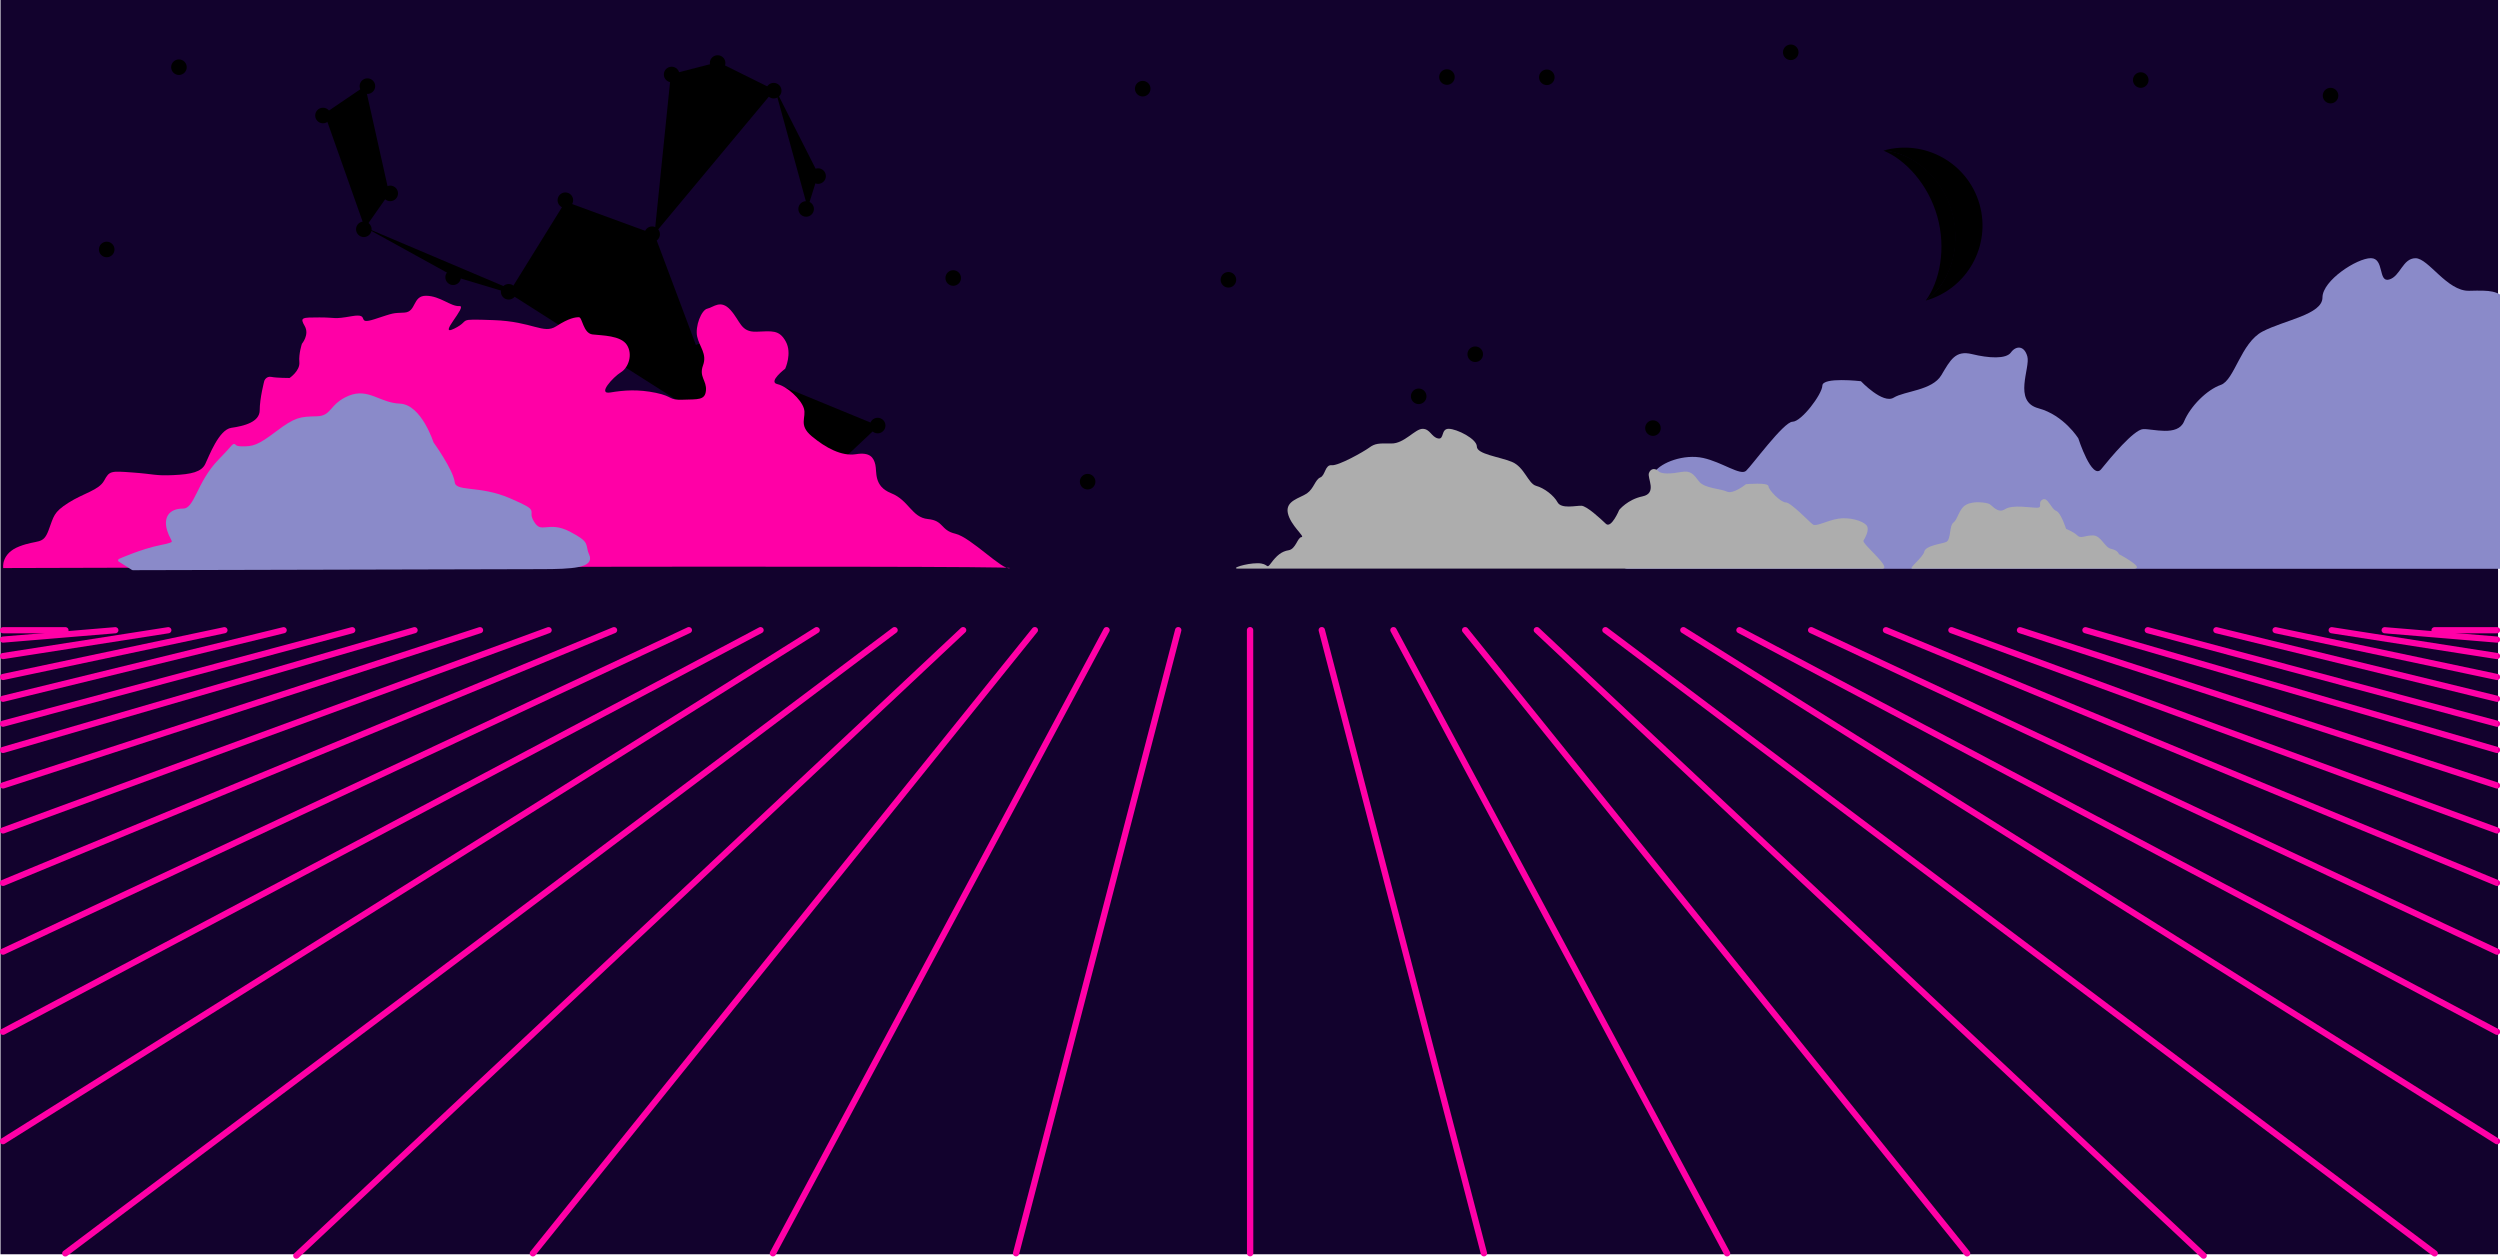 <svg class="hero hero--homepage" width="100%" height="100%" viewBox="0 0 802 404" version="1.1" xmlns="http://www.w3.org/2000/svg" xmlns:xlink="http://www.w3.org/1999/xlink" xml:space="preserve" xmlns:serif="http://www.serif.com/" style="fill-rule:evenodd;clip-rule:evenodd;stroke-linecap:round;stroke-linejoin:round;stroke-miterlimit:1.5;">
    <g transform="matrix(1,0,0,1,1,2.161)">
        <rect x="-0.829" y="-2.161" width="801.197" height="402.37" style="fill:rgb(18,2,45);"/>
        <g id="veticals" class="floor-shine">
            <g transform="matrix(1,-0,-0,0.975,6.202,10.417)">
                <path d="M393.82,194.416L393.843,399.466" style="fill:none;stroke:rgb(255,0,166);stroke-width:2.03px;"/>
            </g>
            <g transform="matrix(1,-0,-0,0.975,6.202,10.417)">
                <path d="M416.82,194.418C434.161,262.771 468.843,399.475 468.843,399.475" style="fill:none;stroke:rgb(255,0,166);stroke-width:2.03px;"/>
            </g>
            <g transform="matrix(1,-0,-0,0.975,6.202,10.417)">
                <path d="M439.82,194.421L546.843,399.484" style="fill:none;stroke:rgb(255,0,166);stroke-width:2.03px;"/>
            </g>
            <g transform="matrix(1,-0,-0,0.975,6.202,10.417)">
                <path d="M462.82,194.424L623.844,399.493" style="fill:none;stroke:rgb(255,0,166);stroke-width:2.03px;"/>
            </g>
            <g transform="matrix(1,-0,-0,0.975,6.202,10.417)">
                <path d="M485.82,194.426L699.727,400.248" style="fill:none;stroke:rgb(255,0,166);stroke-width:2.03px;"/>
            </g>
            <g transform="matrix(1,-0,-0,0.975,6.202,10.417)">
                <path d="M507.82,194.429L773.844,399.51" style="fill:none;stroke:rgb(255,0,166);stroke-width:2.03px;"/>
            </g>
            <g transform="matrix(1,-0,-0,0.975,6.202,10.417)">
                <path d="M532.82,194.432L793.839,362.588" style="fill:none;stroke:rgb(255,0,166);stroke-width:2.03px;"/>
            </g>
            <g transform="matrix(1,-0,-0,0.975,6.202,10.417)">
                <path d="M550.82,194.434L793.835,326.59" style="fill:none;stroke:rgb(255,0,166);stroke-width:2.03px;"/>
            </g>
            <g transform="matrix(1,-0,-0,0.975,6.202,10.417)">
                <path d="M573.82,194.436L793.832,300.223" style="fill:none;stroke:rgb(255,0,166);stroke-width:2.03px;"/>
            </g>
            <g transform="matrix(1,-0,-0,0.975,6.202,10.417)">
                <path d="M597.82,194.439L793.83,277.595" style="fill:none;stroke:rgb(255,0,166);stroke-width:2.03px;"/>
            </g>
            <g transform="matrix(1,-0,-0,0.975,6.202,10.417)">
                <path d="M618.82,194.442L793.828,260.348" style="fill:none;stroke:rgb(255,0,166);stroke-width:2.03px;"/>
            </g>
            <g transform="matrix(1,-0,-0,0.975,6.202,10.417)">
                <path d="M640.82,194.444L793.826,245.537" style="fill:none;stroke:rgb(255,0,166);stroke-width:2.03px;"/>
            </g>
            <g transform="matrix(1,-0,-0,0.975,6.202,10.417)">
                <path d="M661.82,194.447L793.825,233.855" style="fill:none;stroke:rgb(255,0,166);stroke-width:2.03px;"/>
            </g>
            <g transform="matrix(1,-0,-0,0.975,6.202,10.417)">
                <path d="M681.82,194.449L793.824,225.219" style="fill:none;stroke:rgb(255,0,166);stroke-width:2.03px;"/>
            </g>
            <g transform="matrix(1,-0,-0,0.975,6.202,10.417)">
                <path d="M703.82,194.451L793.823,217.017" style="fill:none;stroke:rgb(255,0,166);stroke-width:2.03px;"/>
            </g>
            <g transform="matrix(1,-0,-0,0.975,6.202,10.417)">
                <path d="M722.82,194.454L793.822,209.847" style="fill:none;stroke:rgb(255,0,166);stroke-width:2.03px;"/>
            </g>
            <g transform="matrix(1,-0,-0,0.975,6.202,10.417)">
                <path d="M740.821,194.456L793.821,202.96" style="fill:none;stroke:rgb(255,0,166);stroke-width:2.03px;"/>
            </g>
            <g transform="matrix(1,-0,-0,0.975,6.202,10.417)">
                <path d="M757.821,194.458L793.821,197.538" style="fill:none;stroke:rgb(255,0,166);stroke-width:2.03px;"/>
            </g>
            <g transform="matrix(1,-0,-0,0.975,6.202,10.417)">
                <path d="M773.821,194.46L793.821,194.462" style="fill:none;stroke:rgb(255,0,166);stroke-width:2.03px;"/>
            </g>
            <g transform="matrix(-1,-0,0,0.975,793.798,10.417)">
                <path d="M416.82,194.418C434.161,262.771 468.843,399.475 468.843,399.475" style="fill:none;stroke:rgb(255,0,166);stroke-width:2.03px;"/>
            </g>
            <g transform="matrix(-1,-0,0,0.975,793.798,10.417)">
                <path d="M439.82,194.421L546.843,399.484" style="fill:none;stroke:rgb(255,0,166);stroke-width:2.03px;"/>
            </g>
            <g transform="matrix(-1,-0,0,0.975,793.798,10.417)">
                <path d="M462.82,194.424L623.844,399.493" style="fill:none;stroke:rgb(255,0,166);stroke-width:2.03px;"/>
            </g>
            <g transform="matrix(-1,-0,0,0.975,793.798,10.417)">
                <path d="M485.82,194.426L699.727,400.248" style="fill:none;stroke:rgb(255,0,166);stroke-width:2.03px;"/>
            </g>
            <g transform="matrix(-1,-0,0,0.975,793.798,10.417)">
                <path d="M507.82,194.429L773.844,399.51" style="fill:none;stroke:rgb(255,0,166);stroke-width:2.03px;"/>
            </g>
            <g transform="matrix(-1,-0,0,0.975,793.798,10.417)">
                <path d="M532.82,194.432L793.839,362.588" style="fill:none;stroke:rgb(255,0,166);stroke-width:2.03px;"/>
            </g>
            <g transform="matrix(-1,-0,0,0.975,793.798,10.417)">
                <path d="M550.82,194.434L793.835,326.59" style="fill:none;stroke:rgb(255,0,166);stroke-width:2.03px;"/>
            </g>
            <g transform="matrix(-1,-0,0,0.975,793.798,10.417)">
                <path d="M573.82,194.436L793.832,300.223" style="fill:none;stroke:rgb(255,0,166);stroke-width:2.03px;"/>
            </g>
            <g transform="matrix(-1,-0,0,0.975,793.798,10.417)">
                <path d="M597.82,194.439L793.83,277.595" style="fill:none;stroke:rgb(255,0,166);stroke-width:2.03px;"/>
            </g>
            <g transform="matrix(-1,-0,0,0.975,793.798,10.417)">
                <path d="M618.82,194.442L793.828,260.348" style="fill:none;stroke:rgb(255,0,166);stroke-width:2.03px;"/>
            </g>
            <g transform="matrix(-1,-0,0,0.975,793.798,10.417)">
                <path d="M640.82,194.444L793.826,245.537" style="fill:none;stroke:rgb(255,0,166);stroke-width:2.03px;"/>
            </g>
            <g transform="matrix(-1,-0,0,0.975,793.798,10.417)">
                <path d="M661.82,194.447L793.825,233.855" style="fill:none;stroke:rgb(255,0,166);stroke-width:2.03px;"/>
            </g>
            <g transform="matrix(-1,-0,0,0.975,793.798,10.417)">
                <path d="M681.82,194.449L793.824,225.219" style="fill:none;stroke:rgb(255,0,166);stroke-width:2.03px;"/>
            </g>
            <g transform="matrix(-1,-0,0,0.975,793.798,10.417)">
                <path d="M703.82,194.451L793.823,217.017" style="fill:none;stroke:rgb(255,0,166);stroke-width:2.03px;"/>
            </g>
            <g transform="matrix(-1,-0,0,0.975,793.798,10.417)">
                <path d="M722.82,194.454L793.822,209.847" style="fill:none;stroke:rgb(255,0,166);stroke-width:2.03px;"/>
            </g>
            <g transform="matrix(-1,-0,0,0.975,793.798,10.417)">
                <path d="M740.821,194.456L793.821,202.96" style="fill:none;stroke:rgb(255,0,166);stroke-width:2.03px;"/>
            </g>
            <g transform="matrix(-1,-0,0,0.975,793.798,10.417)">
                <path d="M757.821,194.458L793.821,197.538" style="fill:none;stroke:rgb(255,0,166);stroke-width:2.03px;"/>
            </g>
            <g transform="matrix(-1,-0,0,0.975,793.798,10.417)">
                <path d="M773.821,194.46L793.821,194.462" style="fill:none;stroke:rgb(255,0,166);stroke-width:2.03px;"/>
            </g>
        </g>
        <g id="horizontals" class="floor-horizontal">
            <path d="M0,365L800,365.024"/>
            <path d="M0,328L800,328"/>
            <path d="M800,302L0,302"/>
            <path d="M0,280L800,280"/>
            <path d="M800,263.6L0,263.843"/>
            <path d="M0,249.563L800,249.576"/>
            <path d="M0,237.737L800,237.846"/>
            <path d="M0,230L800,230"/>
            <path d="M-0.092,222L800,222"/>
            <path d="M0,215L800,214.978"/>
            <path d="M0.149,209L800,209"/>
            <path d="M0,203L800,203"/>
            <path class="floor-horizon-line" d="M0,200L800,200L0,200Z"/>
        </g>
        <g id="orion" class="orion star">
            <path d="M103.085,34.28L116.067,71.02L123.852,59.925L116.143,25.424"/>
            <path d="M116.032,70.756L144.64,86.538L162.131,91.779L221.374,129.547L239.505,173.426L280.84,134.453L223.067,110.686L208.918,72.967L180.389,62.519L162.957,90.657"/>
            <path d="M208.987,72.816L247.441,26.696L229.407,17.758L214.206,21.679"/>
            <path d="M247.592,26.174L261.516,53.67L258.104,64.529"/>
            <g transform="matrix(0.204,0,0,0.251,147.512,5.362)">
                <ellipse cx="400.489" cy="50.573" rx="12.246" ry="9.955"/>
            </g>
            <g transform="matrix(0.204,0,0,0.251,165.507,14.232)">
                <ellipse cx="400.489" cy="50.573" rx="12.246" ry="9.955"/>
            </g>
            <g transform="matrix(0.204,0,0,0.251,179.738,41.635)">
                <ellipse cx="400.489" cy="50.573" rx="12.246" ry="9.955"/>
            </g>
            <g transform="matrix(0.204,0,0,0.251,175.908,52.176)">
                <ellipse cx="400.489" cy="50.573" rx="12.246" ry="9.955"/>
            </g>
            <g transform="matrix(0.204,0,0,0.251,126.505,60.282)">
                <ellipse cx="400.489" cy="50.573" rx="12.246" ry="9.955"/>
            </g>
            <g transform="matrix(0.204,0,0,0.251,98.669,49.379)">
                <ellipse cx="400.489" cy="50.573" rx="12.246" ry="9.955"/>
            </g>
            <g transform="matrix(0.204,0,0,0.251,80.479,78.748)">
                <ellipse cx="400.489" cy="50.573" rx="12.246" ry="9.955"/>
            </g>
            <g transform="matrix(0.204,0,0,0.251,139.396,116.856)">
                <ellipse cx="400.489" cy="50.573" rx="12.246" ry="9.955"/>
            </g>
            <g transform="matrix(0.204,0,0,0.251,143.248,107.16)">
                <ellipse cx="400.489" cy="50.573" rx="12.246" ry="9.955"/>
            </g>
            <g transform="matrix(0.204,0,0,0.251,62.663,74.085)">
                <ellipse cx="400.489" cy="50.573" rx="12.246" ry="9.955"/>
            </g>
            <g transform="matrix(0.204,0,0,0.251,34.019,58.697)">
                <ellipse cx="400.489" cy="50.573" rx="12.246" ry="9.955"/>
            </g>
            <g transform="matrix(0.204,0,0,0.251,42.485,47.186)">
                <ellipse cx="400.489" cy="50.573" rx="12.246" ry="9.955"/>
            </g>
            <g transform="matrix(0.204,0,0,0.251,35.166,12.777)">
                <ellipse cx="400.489" cy="50.573" rx="12.246" ry="9.955"/>
            </g>
            <g transform="matrix(0.204,0,0,0.251,20.911,22.202)">
                <ellipse cx="400.489" cy="50.573" rx="12.246" ry="9.955"/>
            </g>
            <g transform="matrix(0.204,0,0,0.251,157.63,160.78)">
                <ellipse cx="400.489" cy="50.573" rx="12.246" ry="9.955"/>
            </g>
            <g transform="matrix(0.204,0,0,0.251,198.853,121.664)">
                <ellipse cx="400.489" cy="50.573" rx="12.246" ry="9.955"/>
            </g>
            <g transform="matrix(0.204,0,0,0.251,141.842,97.969)">
                <ellipse cx="400.489" cy="50.573" rx="12.246" ry="9.955"/>
            </g>
            <g transform="matrix(0.204,0,0,0.251,132.76,9.044)">
                <ellipse cx="400.489" cy="50.573" rx="12.246" ry="9.955"/>
            </g>
        </g>
        <g id="stars" class="star" transform="matrix(1,0,0,1,248.716,0.817)">
            <g transform="matrix(0.204,0,0,0.251,355.336,10.007)">
                <ellipse cx="400.489" cy="50.573" rx="12.246" ry="9.955"/>
            </g>
            <g transform="matrix(0.204,0,0,0.251,310.777,126.984)">
                <ellipse cx="400.489" cy="50.573" rx="12.246" ry="9.955"/>
            </g>
            <g transform="matrix(0.204,0,0,0.251,243.056,1.109)">
                <ellipse cx="400.489" cy="50.573" rx="12.246" ry="9.955"/>
            </g>
            <g transform="matrix(0.204,0,0,0.251,164.802,9.123)">
                <ellipse cx="400.489" cy="50.573" rx="12.246" ry="9.955"/>
            </g>
            <g transform="matrix(0.204,0,0,0.251,416.225,14.999)">
                <ellipse cx="400.489" cy="50.573" rx="12.246" ry="9.955"/>
            </g>
            <g transform="matrix(0.204,0,0,0.251,430.859,82.228)">
                <ellipse cx="400.489" cy="50.573" rx="12.246" ry="9.955"/>
            </g>
            <g transform="matrix(0.204,0,0,0.251,17.496,138.849)">
                <ellipse cx="400.489" cy="50.573" rx="12.246" ry="9.955"/>
            </g>
            <g transform="matrix(0.204,0,0,0.251,123.7,111.465)">
                <ellipse cx="400.489" cy="50.573" rx="12.246" ry="9.955"/>
            </g>
            <g transform="matrix(0.204,0,0,0.251,398.863,147.512)">
                <ellipse cx="400.489" cy="50.573" rx="12.246" ry="9.955"/>
            </g>
            <g transform="matrix(0.204,0,0,0.251,62.663,74.085)">
                <ellipse cx="400.489" cy="50.573" rx="12.246" ry="9.955"/>
            </g>
            <g transform="matrix(0.204,0,0,0.251,-25.623,73.514)">
                <ellipse cx="400.489" cy="50.573" rx="12.246" ry="9.955"/>
            </g>
            <g transform="matrix(0.204,0,0,0.251,-233.733,116.464)">
                <ellipse cx="400.489" cy="50.573" rx="12.246" ry="9.955"/>
            </g>
            <g transform="matrix(0.204,0,0,0.251,35.166,12.777)">
                <ellipse cx="400.489" cy="50.573" rx="12.246" ry="9.955"/>
            </g>
            <g transform="matrix(0.204,0,0,0.251,-297.185,64.358)">
                <ellipse cx="400.489" cy="50.573" rx="12.246" ry="9.955"/>
            </g>
            <g transform="matrix(0.204,0,0,0.251,-274.011,5.885)">
                <ellipse cx="400.489" cy="50.573" rx="12.246" ry="9.955"/>
            </g>
            <g transform="matrix(0.204,0,0,0.251,198.853,121.664)">
                <ellipse cx="400.489" cy="50.573" rx="12.246" ry="9.955"/>
            </g>
            <g transform="matrix(0.204,0,0,0.251,141.842,97.969)">
                <ellipse cx="400.489" cy="50.573" rx="12.246" ry="9.955"/>
            </g>
            <g transform="matrix(0.204,0,0,0.251,132.76,9.044)">
                <ellipse cx="400.489" cy="50.573" rx="12.246" ry="9.955"/>
            </g>
        </g>
        <g id="moon">
            <g transform="matrix(1.055,-0.216,0.231,1.128,-69.461,119.95)">
                <ellipse cx="627.524" cy="76.015" rx="23.21" ry="21.706" style="fill:rgb(18,2,45);"/>
            </g>
            <g transform="matrix(-1.629,0.46,-0.469,-1.661,1632.36,-88.731)">
                <path class="moon-white moon-shine" d="M606.773,57.871C598.624,57.871 592.007,64.361 592.007,72.355C592.007,80.349 598.624,86.839 606.773,86.839C601.642,85.05 597.476,79.176 597.476,72.355C597.476,65.534 601.642,59.66 606.773,57.871Z"/>
            </g>
            <g transform="matrix(-1.629,0.46,-0.469,-1.661,1632.36,-88.731)">
                <path class="moon-yellow" d="M606.773,57.871C601.592,59.63 597.386,65.514 597.386,72.355C597.386,79.195 601.592,85.08 606.773,86.839C603.222,84.115 600.338,78.563 600.338,72.355C600.338,66.147 603.222,60.595 606.773,57.871Z"/>
            </g>
        </g>
        <g id="clouds" transform="matrix(1,0,0,0.495,0,-0.092)">
            <g id="large-pink-1" transform="matrix(1,0,0,2.021,72.947,15.408)">
                <path class="cloud-scroll" d="M38.964,91.691C45.229,90.594 39.89,94.724 46.284,92.637C52.678,90.55 51.786,90.74 55.754,90.55C59.722,90.359 58.28,85.065 62.809,85.151C67.338,85.238 70.649,88.652 73.447,88.463C76.245,88.274 66.063,98.507 71.774,95.692C77.486,92.877 71.788,92.523 84.388,92.964C96.987,93.405 100.378,97.597 104.491,94.937C108.604,92.277 110.644,92.03 111.771,92.03C112.898,92.03 113.113,97.192 116.138,97.554C119.163,97.915 125.219,97.845 127.173,100.94C129.126,104.034 127.662,108.212 125.223,109.702C122.785,111.192 117.49,116.908 121.873,116.164C126.255,115.42 130.775,115.099 136.456,116.278C142.138,117.456 140.427,118.659 145.168,118.483C149.909,118.308 152.247,118.723 152.522,115.515C152.797,112.308 150.217,111.151 151.584,107.461C152.95,103.771 150.432,101.536 149.709,98.252C148.986,94.967 151.058,89.673 152.988,89.279C154.917,88.885 157.223,86.189 160.407,89.724C163.59,93.26 163.653,96.852 168.694,96.676C173.735,96.501 176.001,95.977 178.116,99.796C180.232,103.614 177.944,108.544 177.944,108.544C177.944,108.544 172.353,112.771 175.405,113.472C178.457,114.173 183.004,118.263 183.929,121.244C184.855,124.224 182.036,126.499 186.464,130.199C190.892,133.9 196.097,136.696 200.619,135.958C205.142,135.22 206.324,137.014 206.866,139.328C207.408,141.643 206.263,146.208 211.953,148.475C217.643,150.743 218.518,156.233 223.733,156.753C228.947,157.273 227.655,160.32 232.573,161.469C237.492,162.618 247.888,173.475 250.02,172.469C252.152,171.463 -72.914,172.469 -72.914,172.469C-72.914,172.469 -73.695,167.808 -67.724,165.519C-61.754,163.23 -60.157,165.086 -58.4,160.438C-56.643,155.79 -56.87,154.636 -51.983,151.528C-47.096,148.42 -42.238,147.537 -40.53,144.413C-38.822,141.29 -38.468,141.311 -31.463,141.818C-24.458,142.325 -24.217,142.929 -18.358,142.665C-12.499,142.402 -9.331,141.63 -8.102,139.105C-6.873,136.58 -3.743,128.081 0.252,127.503C4.247,126.925 9.368,125.709 9.368,121.845C9.368,117.982 10.841,112.434 10.841,112.434C10.841,112.434 11.438,110.826 13.115,111.173C14.792,111.52 18.952,111.52 18.952,111.52C18.952,111.52 22.34,109.23 22.089,106.455C21.837,103.68 22.909,100.548 22.909,100.548C22.909,100.548 25.398,97.62 23.805,94.858C22.212,92.097 22.855,92.097 28.541,92.097C34.227,92.097 32.698,92.788 38.964,91.691Z" style="fill:rgb(255,0,166);"/>
            </g>
            <g id="large-pink-2" transform="matrix(1,0,0,2.021,-547.861,15.642)">
                <path class="cloud-scroll" d="M38.964,91.691C45.229,90.594 39.89,94.724 46.284,92.637C52.678,90.55 51.786,90.74 55.754,90.55C59.722,90.359 58.28,85.065 62.809,85.151C67.338,85.238 70.649,88.652 73.447,88.463C76.245,88.274 66.063,98.507 71.774,95.692C77.486,92.877 71.788,92.523 84.388,92.964C96.987,93.405 100.378,97.597 104.491,94.937C108.604,92.277 110.644,92.03 111.771,92.03C112.898,92.03 113.113,97.192 116.138,97.554C119.163,97.915 125.219,97.845 127.173,100.94C129.126,104.034 127.662,108.212 125.223,109.702C122.785,111.192 117.49,116.908 121.873,116.164C126.255,115.42 130.775,115.099 136.456,116.278C142.138,117.456 140.427,118.659 145.168,118.483C149.909,118.308 152.247,118.723 152.522,115.515C152.797,112.308 150.217,111.151 151.584,107.461C152.95,103.771 150.432,101.536 149.709,98.252C148.986,94.967 151.058,89.673 152.988,89.279C154.917,88.885 157.223,86.189 160.407,89.724C163.59,93.26 163.653,96.852 168.694,96.676C173.735,96.501 176.001,95.977 178.116,99.796C180.232,103.614 177.944,108.544 177.944,108.544C177.944,108.544 172.353,112.771 175.405,113.472C178.457,114.173 183.004,118.263 183.929,121.244C184.855,124.224 182.036,126.499 186.464,130.199C190.892,133.9 196.097,136.696 200.619,135.958C205.142,135.22 206.324,137.014 206.866,139.328C207.408,141.643 206.263,146.208 211.953,148.475C217.643,150.743 218.518,156.233 223.733,156.753C228.947,157.273 227.655,160.32 232.573,161.469C237.492,162.618 247.888,173.475 250.02,172.469C252.152,171.463 -72.914,172.469 -72.914,172.469C-72.914,172.469 -73.695,167.808 -67.724,165.519C-61.754,163.23 -60.157,165.086 -58.4,160.438C-56.643,155.79 -56.87,154.636 -51.983,151.528C-47.096,148.42 -42.238,147.537 -40.53,144.413C-38.822,141.29 -38.468,141.311 -31.463,141.818C-24.458,142.325 -24.217,142.929 -18.358,142.665C-12.499,142.402 -9.331,141.63 -8.102,139.105C-6.873,136.58 -3.743,128.081 0.252,127.503C4.247,126.925 9.368,125.709 9.368,121.845C9.368,117.982 10.841,112.434 10.841,112.434C10.841,112.434 11.438,110.826 13.115,111.173C14.792,111.52 18.952,111.52 18.952,111.52C18.952,111.52 22.34,109.23 22.089,106.455C21.837,103.68 22.909,100.548 22.909,100.548C22.909,100.548 25.398,97.62 23.805,94.858C22.212,92.097 22.855,92.097 28.541,92.097C34.227,92.097 32.698,92.788 38.964,91.691Z" style="fill:rgb(255,0,166);"/>
            </g>
            <g id="large-purple-1" transform="matrix(-1.715,0,0,4.49,1200.153,-398.852)">
                <path class="cloud-scroll-rev" d="M395.929,170C399.439,170 389.427,162.043 389.979,161.037C390.531,160.031 392.124,157.399 390.875,156.019C389.626,154.64 385.368,153.399 381.798,154.002C378.228,154.606 374.832,156.601 373.77,155.859C372.708,155.117 366.721,148.772 365.076,148.772C363.43,148.772 359.55,144.832 359.498,143.558C359.446,142.283 352.286,142.924 352.286,142.924C352.286,142.924 348.184,146.263 346.157,145.296C344.129,144.329 338.951,144.274 337.241,142.052C335.531,139.831 334.61,138.427 331.498,139.014C328.386,139.601 325.138,139.754 324.23,138.777C323.322,137.801 321.748,137.703 321.154,139.354C320.56,141.006 323.89,145.835 319.092,146.829C314.295,147.823 311.618,151.179 311.618,151.179C311.618,151.179 309.073,157.271 307.347,155.625C305.622,153.978 301.243,149.912 299.5,149.838C297.758,149.764 293.043,150.945 291.844,148.735C290.645,146.525 287.565,144.158 284.977,143.459C282.39,142.76 281.234,137.403 277.171,135.755C273.108,134.107 265.951,133.309 265.951,130.844C265.951,128.378 259.483,125.163 256.907,125.163C254.331,125.163 255.586,128.712 253.479,128.248C251.371,127.784 250.957,125.171 248.539,125.171C246.121,125.171 242.642,129.958 238.511,129.872C234.38,129.785 233.242,129.868 231.426,131.201C229.61,132.533 221.559,137.076 219.389,136.842C217.219,136.608 217.373,140.097 215.729,140.764C214.084,141.43 213.678,144.344 211.427,145.885C209.177,147.426 204.466,148.212 205.318,152.198C206.171,156.183 210.988,159.83 209.703,159.894C208.418,159.959 207.882,163.742 205.558,164.109C203.234,164.475 201.669,165.896 199.962,168.182C198.254,170.468 199.228,169.051 195.454,169.051C191.68,169.051 186.617,170 189.479,170L395.929,170Z" style="fill:rgb(138,138,201);"/>
            </g>
            <g id="medium-purple-1" transform="matrix(1,0,0,2.021,79.947,18.743)">
                <path class="cloud-scroll" d="M92.427,170.668C102.971,170.668 109.202,170.187 107.613,166.715C106.024,163.243 108.402,163.111 101.622,159.574C94.843,156.037 92.675,160.672 89.953,156.214C87.231,151.756 92.672,153.342 82.55,148.936C72.428,144.53 64.926,147.185 64.425,143.303C63.924,139.422 57.673,130.74 57.673,130.74C57.673,130.74 53.856,118.83 47.292,118.588C40.728,118.347 37.16,113.493 31.059,116.047C24.958,118.601 25.924,122.533 20.651,122.652C15.377,122.772 13.972,122.855 7.96,127.386C1.948,131.917 0.353,132.397 -3.714,132.276C-7.781,132.155 -3.314,129.062 -10.43,136.329C-17.545,143.595 -17.982,152.246 -22.215,152.246C-26.449,152.246 -28.022,154.816 -26.83,158.692C-25.637,162.568 -23.227,162.737 -29.306,163.93C-35.386,165.122 -42.565,168.334 -42.565,168.334L-38.348,171C-38.348,171 81.882,170.668 92.427,170.668Z" style="fill:rgb(138,138,201);stroke:rgb(138,138,201);stroke-width:1px;"/>
            </g>
            <g id="medium-grey-1" transform="matrix(1,0,0,2.021,206.823,20.764)">
                <path class="cloud-scroll" d="M395.929,170C399.439,170 389.427,162.043 389.979,161.037C390.531,160.031 392.124,157.399 390.875,156.019C389.626,154.64 385.368,153.399 381.798,154.002C378.228,154.606 374.832,156.601 373.77,155.859C372.708,155.117 366.721,148.772 365.076,148.772C363.43,148.772 359.55,144.832 359.498,143.558C359.446,142.283 352.286,142.924 352.286,142.924C352.286,142.924 348.184,146.263 346.157,145.296C344.129,144.329 338.951,144.274 337.241,142.052C335.531,139.831 334.61,138.427 331.498,139.014C328.386,139.601 325.138,139.754 324.23,138.777C323.322,137.801 321.748,137.703 321.154,139.354C320.56,141.006 323.89,145.835 319.092,146.829C314.295,147.823 311.618,151.179 311.618,151.179C311.618,151.179 309.073,157.271 307.347,155.625C305.622,153.978 301.243,149.912 299.5,149.838C297.758,149.764 293.043,150.945 291.844,148.735C290.645,146.525 287.565,144.158 284.977,143.459C282.39,142.76 281.234,137.403 277.171,135.755C273.108,134.107 265.951,133.309 265.951,130.844C265.951,128.378 259.483,125.163 256.907,125.163C254.331,125.163 255.586,128.712 253.479,128.248C251.371,127.784 250.957,125.171 248.539,125.171C246.121,125.171 242.642,129.958 238.511,129.872C234.38,129.785 233.242,129.868 231.426,131.201C229.61,132.533 221.559,137.076 219.389,136.842C217.219,136.608 217.373,140.097 215.729,140.764C214.084,141.43 213.678,144.344 211.427,145.885C209.177,147.426 204.466,148.212 205.318,152.198C206.171,156.183 210.988,159.83 209.703,159.894C208.418,159.959 207.882,163.742 205.558,164.109C203.234,164.475 201.669,165.896 199.962,168.182C198.254,170.468 199.377,168.272 195.603,168.272C191.829,168.272 186.617,170 189.479,170L395.929,170Z" style="fill:rgb(173,173,173);"/>
            </g>
            <g id="small-grey-1" transform="matrix(1,0,0,2.021,200.623,30.87)">
                <path class="cloud-scroll" d="M482.824,165C486.945,165 478.121,160.349 478.121,160.349C478.121,160.349 477.853,159.126 475.669,158.676C473.485,158.227 472.444,154.349 469.784,154.349C467.124,154.349 465.908,155.495 464.767,154.349C463.625,153.204 461.182,152.266 461.182,152.266C461.182,152.266 459.542,147.028 457.959,146.455C456.376,145.882 455.255,141.84 453.584,142.88C451.912,143.921 453.821,145.416 451.912,145.47C450.004,145.523 443.993,144.376 441.61,145.935C439.228,147.494 437.476,144.639 436.458,144.227C435.439,143.816 431.558,143.205 429.166,144.488C426.773,145.772 426.503,149.125 425.046,150.222C423.59,151.319 424.366,155.87 422.633,156.491C420.899,157.112 416.091,157.659 415.692,159.543C415.292,161.427 410.407,165.011 411.836,165C412.988,164.991 479.867,165 482.824,165Z" style="fill:rgb(173,173,173);"/>
            </g>
            <g id="small-grey-2" transform="matrix(2.027,0,0,4.096,-1000.003,-311.48)">
                <path class="cloud-scroll" d="M482.824,165C486.945,165 478.121,160.349 478.121,160.349C478.121,160.349 477.853,159.126 475.669,158.676C473.485,158.227 472.444,154.349 469.784,154.349C467.124,154.349 465.908,155.495 464.767,154.349C463.625,153.204 461.182,152.266 461.182,152.266C461.182,152.266 459.542,147.028 457.959,146.455C456.376,145.882 455.255,141.84 453.584,142.88C451.912,143.921 453.821,145.416 451.912,145.47C450.004,145.523 443.993,144.376 441.61,145.935C439.228,147.494 437.476,144.639 436.458,144.227C435.439,143.816 431.558,143.205 429.166,144.488C426.773,145.772 426.503,149.125 425.046,150.222C423.59,151.319 424.366,155.87 422.633,156.491C420.899,157.112 416.091,157.659 415.692,159.543C415.292,161.427 410.407,165.011 411.836,165C412.988,164.991 479.867,165 482.824,165Z" style="fill:rgb(173,173,173);"/>
            </g>
        </g>
    </g>
</svg>
